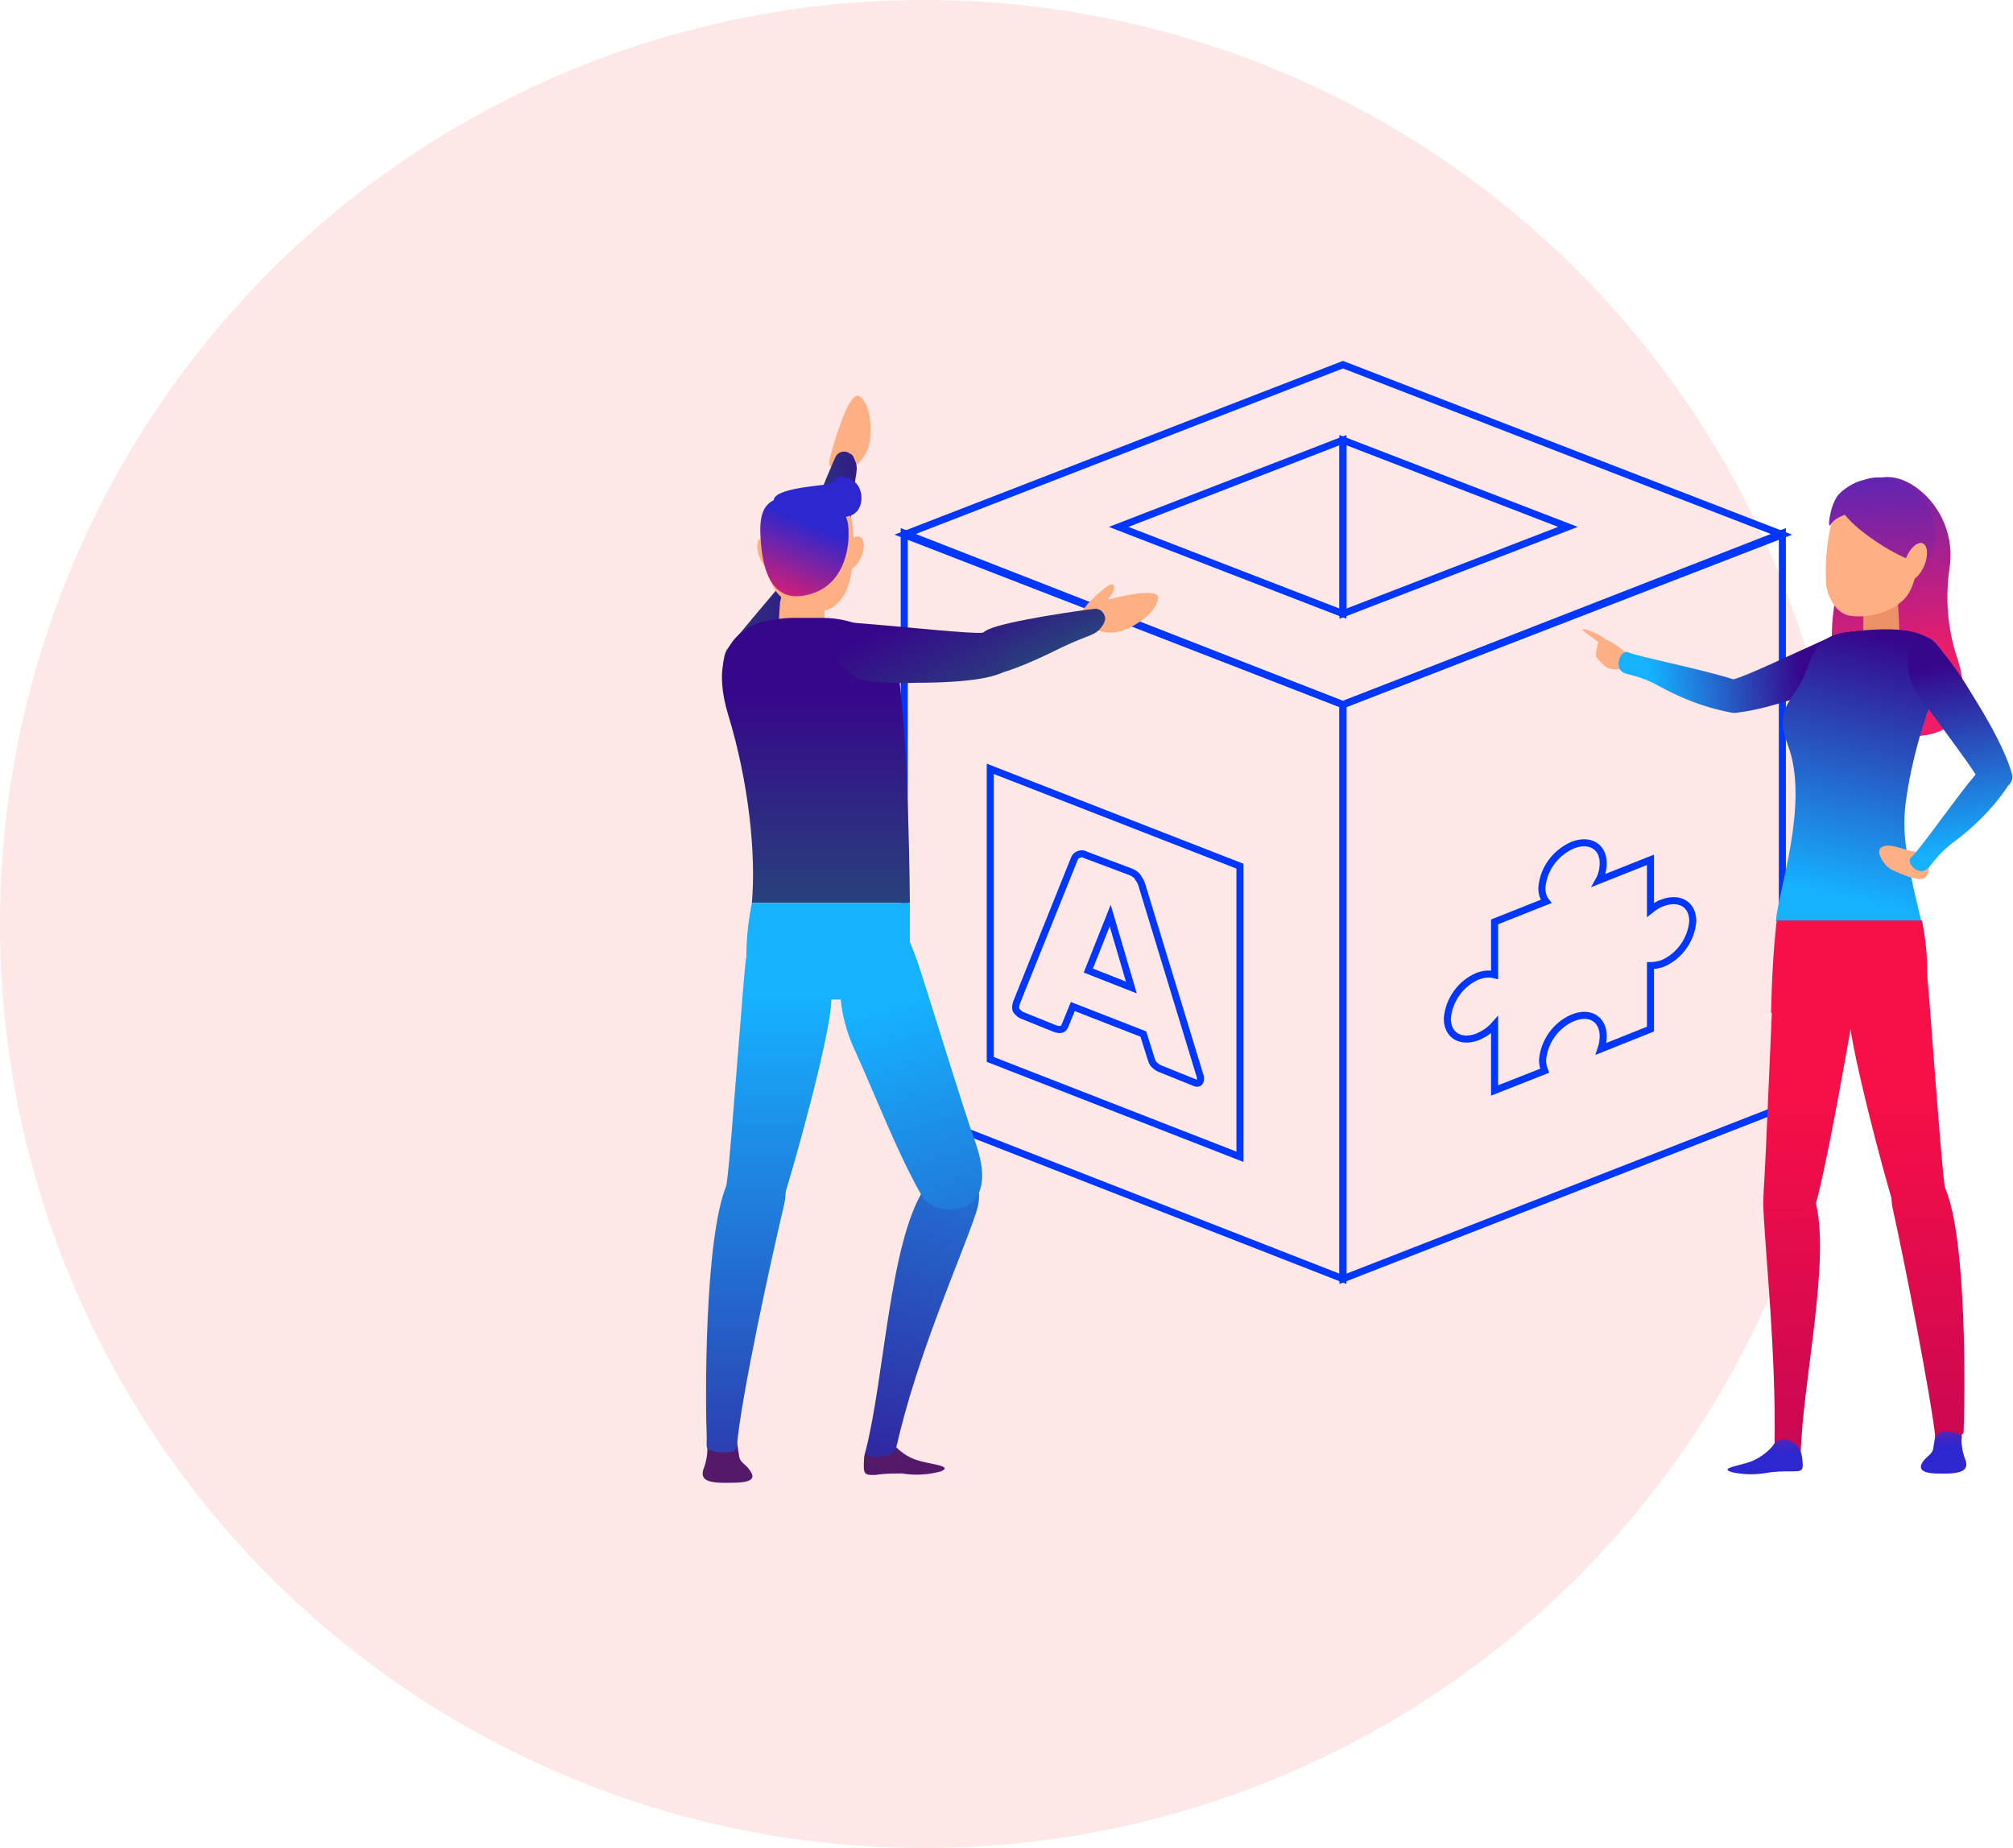 <?xml version="1.0" encoding="utf-8"?>
<!-- Generator: Adobe Illustrator 21.0.0, SVG Export Plug-In . SVG Version: 6.00 Build 0)  -->
<svg version="1.1" id="Слой_1" xmlns="http://www.w3.org/2000/svg" xmlns:xlink="http://www.w3.org/1999/xlink" x="0px" y="0px"
	 viewBox="0 0 285.4 262" style="enable-background:new 0 0 285.4 262;" xml:space="preserve">
<style type="text/css">
	.st0{opacity:0.1;fill:#ED0F0F;enable-background:new    ;}
	.st1{fill:none;stroke:#0037FF;stroke-miterlimit:10;}
	.st2{fill:#FFAF84;}
	.st3{fill:url(#SVGID_1_);}
	.st4{fill:url(#SVGID_2_);}
	.st5{fill:#541968;}
	.st6{fill:url(#SVGID_3_);}
	.st7{fill:url(#SVGID_4_);}
	.st8{fill:url(#SVGID_5_);}
	.st9{fill:url(#SVGID_6_);}
	.st10{fill:url(#SVGID_7_);}
	.st11{fill:url(#SVGID_8_);}
	.st12{fill:url(#SVGID_9_);}
	.st13{fill:url(#SVGID_10_);}
	.st14{fill:url(#SVGID_11_);}
	.st15{fill:url(#SVGID_12_);}
	.st16{fill:url(#SVGID_15_);}
	.st17{fill:url(#SVGID_16_);}
	.st18{fill:url(#SVGID_17_);}
	.st19{fill:#ED9169;}
	.st20{fill:url(#SVGID_18_);}
	.st21{fill:url(#SVGID_19_);}
	.st22{fill:url(#SVGID_20_);}
	.st23{fill:url(#SVGID_21_);}
	.st24{fill:url(#SVGID_22_);}
	.st25{fill:url(#SVGID_23_);}
	.st26{fill:url(#SVGID_24_);}
	.st27{fill:url(#SVGID_25_);}
	.st28{fill:url(#SVGID_26_);}
	.st29{fill:url(#SVGID_27_);}
</style>
<title>main-slide5</title>
<g>
	<g id="Слой_2">
		<g id="Designed_by_Freepik">
			<circle class="st0" cx="131" cy="131" r="131"/>
		</g>
		<g id="Objects">
			<polygon class="st1" points="190.4,181.3 128.2,157 128.2,75.6 190.4,99.9 			"/>
			<polygon class="st1" points="190.4,51.7 128.2,75.8 190.4,99.9 252.7,75.8 			"/>
			<polygon class="st1" points="190.4,62.4 158.6,74.7 190.4,87 			"/>
			<polygon class="st1" points="190.4,62.4 222.3,74.7 190.4,87 			"/>
			<polygon class="st1" points="190.4,181.3 252.7,157 252.7,75.6 190.4,99.9 			"/>
			<path class="st1" d="M218.6,125.9c0,0.7,0.2,1.4,0.6,1.9l-7.3,2.9v7.5c-0.8-0.2-1.6-0.1-2.4,0.2c-2.4,1-4.1,3.4-4.3,6
				c0,2.4,1.9,3.5,4.3,2.6c0.9-0.4,1.7-0.9,2.4-1.7v9.3l7.1-2.8c-0.2-0.5-0.3-1-0.3-1.5c0.2-2.6,1.9-5,4.3-6c2.4-1,4.3,0.2,4.3,2.6
				c0,0.6-0.1,1.2-0.3,1.8l7-2.8v-9c0.6,0,1.1-0.1,1.7-0.3c2.4-1,4.1-3.4,4.3-6c0-2.4-1.9-3.5-4.3-2.6c-0.6,0.2-1.2,0.6-1.7,1v-7.1
				l-7.3,2.9c0.4-0.7,0.6-1.6,0.6-2.4c0-2.4-1.9-3.5-4.3-2.6C220.5,120.9,218.8,123.2,218.6,125.9z"/>
			<polygon class="st1" points="175.8,164 140.4,150.2 140.4,109 175.8,122.8 			"/>
			<path class="st1" d="M160.3,123.6c0.5,0.2,0.9,0.5,1.1,0.9c0.2,0.3,0.4,0.6,0.5,1l8.2,26.9c0.1,0.2,0.1,0.4,0.1,0.6
				c0,0.2-0.1,0.4-0.2,0.5c-0.2,0.1-0.4,0.1-0.6,0l-4.7-1.9c-0.4-0.1-0.8-0.4-1.1-0.7c-0.2-0.2-0.3-0.5-0.4-0.8l-1.1-3.5l-10-3.9
				l-1.1,2.7c-0.1,0.2-0.2,0.4-0.4,0.5c-0.2,0.1-0.6,0.1-1.1-0.1l-4.7-1.9c-0.2-0.1-0.4-0.3-0.6-0.5c-0.2-0.2-0.2-0.4-0.2-0.7
				c0-0.2,0.1-0.3,0.1-0.5l8.2-20.4c0.1-0.3,0.3-0.5,0.5-0.6c0.4-0.2,0.8-0.2,1.1,0L160.3,123.6z M154.3,137.6l6.1,2.4l-3-10.2
				L154.3,137.6z"/>
			<path class="st2" d="M117.6,65.2c0.3-1.2,2.7-10.2,4.3-9c1.8,1.4,1.6,5.2,1.4,6.5c-0.4,2.3-2.3,4-3.8,4
				C118.5,66.8,117.3,66.4,117.6,65.2z"/>
			
				<linearGradient id="SVGID_1_" gradientUnits="userSpaceOnUse" x1="-1793.609" y1="1487.989" x2="-1793.609" y2="1454.369" gradientTransform="matrix(-6.000000e-02 1.07 1.01 0.12 -1484.299 1815.553)">
				<stop  offset="0" style="stop-color:#36078B"/>
				<stop  offset="1" style="stop-color:#168D68"/>
			</linearGradient>
			<path class="st3" d="M121.1,65c0.8,1.7,0.1,1.9-0.3,6.6c-0.5,5.8-1.2,9-2.1,11.6c-0.9,2.4-5.9-0.6-5.5-4.1
				c0.4-3,4.5-12.7,5.3-14.4c0.4-0.7,1.3-0.9,2-0.4C120.8,64.4,121,64.7,121.1,65z"/>
			
				<linearGradient id="SVGID_2_" gradientUnits="userSpaceOnUse" x1="-1753.759" y1="1490.403" x2="-1753.759" y2="1444.213" gradientTransform="matrix(-9.000000e-02 1 1 9.000000e-02 -1528.93 1709.52)">
				<stop  offset="0" style="stop-color:#36078B"/>
				<stop  offset="1" style="stop-color:#168D68"/>
			</linearGradient>
			<path class="st4" d="M119.2,80.9c-0.3,1.4-1.3,4.5-5.8,10.9c-1.5,2.3-3.2,4.5-5.1,6.5c-1.8,1.9-4.4,1.3-5,0c-1-2-1-5.4-0.1-6.4
				c4.9-6.1,9-10.5,9.9-12.2C114.4,77.4,119.5,79.2,119.2,80.9z"/>
			<path class="st5" d="M104.5,204.5c0.1,0.7,0.2,1.3,0.3,2c0.1,0.8,0.9,1.1,1.4,1.8s1.3,1.8-1.8,1.9c-3.3,0.1-5.2,0-4.7-1.8
				c0.4-1,0.6-2.1,0.6-3.1c-0.1-0.5,0-1.1,0.4-1.5C101.1,203.4,104,202.7,104.5,204.5z"/>
			<path class="st5" d="M126.7,204.8c0.9,1,2,1.8,3.3,2.2c1.7,0.6,5.3,0.8,3.4,1.6c-1.8,0.5-3.7,0.6-5.5,0.3c-1.2,0-2.5,0-3.7,0.2
				c-1.8,0.1-1.8-0.2-1.7-2.2C122.6,204,125.8,203.3,126.7,204.8z"/>
			<path class="st2" d="M108.8,78.8c0.4,3.7,0.5,4.5,2.1,6s4.2,1.7,5.9,1.7s3.2-2.3,3.6-3.9c0.7-2.9,0.8-5.8,0.4-8.7
				c-0.6-2.5-2.8-4.4-5.4-4.6C112.7,69.4,107.8,69.7,108.8,78.8z"/>
			<path class="st2" d="M110.6,85.3c-0.1,1.3-0.2,2.8-0.2,4.1c0,1.8,1.3,3.3,3.1,3.5h0.2c1.6,0,3.5-1.4,3.3-3.1
				c-0.1-1-0.1-2.1-0.1-3c0-1.8-1.1-3.3-2.8-3.9l0,0c-1.4-0.5-2.9,0.2-3.3,1.6C110.7,84.9,110.7,85.1,110.6,85.3z"/>
			
				<linearGradient id="SVGID_3_" gradientUnits="userSpaceOnUse" x1="-3203.629" y1="187.61" x2="-3203.629" y2="119.74" gradientTransform="matrix(-1 0 0 -1 -3087.95 285.89)">
				<stop  offset="0" style="stop-color:#36078B"/>
				<stop  offset="1" style="stop-color:#168D68"/>
			</linearGradient>
			<path class="st6" d="M103.2,101.2c3,9.8,4,20,3.4,26.8H129c0,0-0.1-21-1.6-32.5c-0.4-2.8-2.2-5.3-4.7-6.6c-1.9-0.8-3.9-1.3-6-1.3
				h-4.1c-1.5,0-2.9,0.2-4.4,0.5C102,90,101.5,95.5,103.2,101.2z"/>
			
				<linearGradient id="SVGID_4_" gradientUnits="userSpaceOnUse" x1="-3205.345" y1="47.86" x2="-3205.345" y2="144.35" gradientTransform="matrix(-1 0 0 -1 -3087.95 285.89)">
				<stop  offset="0" style="stop-color:#36078B"/>
				<stop  offset="1" style="stop-color:#16B1FF"/>
			</linearGradient>
			<path class="st7" d="M106.7,141.7c0,0-1.9-4.7-0.1-13.7H129c0,0,0,6.4,0,13.7H106.7z"/>
			
				<linearGradient id="SVGID_5_" gradientUnits="userSpaceOnUse" x1="-3193.7" y1="47.87" x2="-3193.7" y2="144.35" gradientTransform="matrix(-1 0 0 -1 -3087.95 285.89)">
				<stop  offset="0" style="stop-color:#36078B"/>
				<stop  offset="1" style="stop-color:#16B1FF"/>
			</linearGradient>
			<path class="st8" d="M111.1,171.1c1.8-7.3-5.7-8.6-8-3.3c-3.3,7.5-3.1,31.3-2.9,36.1c0,0.6-0.1,1.4,0.2,1.6
				c0.7,0.3,1.6,0.5,2.4,0.4c0.8,0,1.7,0,1.7-1.1C105.1,197.9,109.4,178.2,111.1,171.1z"/>
			
				<linearGradient id="SVGID_6_" gradientUnits="userSpaceOnUse" x1="-3198.409" y1="47.87" x2="-3198.409" y2="144.35" gradientTransform="matrix(-1 0 0 -1 -3087.95 285.89)">
				<stop  offset="0" style="stop-color:#36078B"/>
				<stop  offset="1" style="stop-color:#16B1FF"/>
			</linearGradient>
			<path class="st9" d="M117.8,142.7c0.8-9.1-2.8-16.1-8.4-13.1c-2.4,1.3-3.2,3.8-3.6,6.1s-2.1,27-2.7,31.5c-1.4,10,6.6,7.3,7.4,4.6
				C112.8,164.8,117.4,147.7,117.8,142.7z"/>
			
				<linearGradient id="SVGID_7_" gradientUnits="userSpaceOnUse" x1="-3194.388" y1="265.627" x2="-3194.388" y2="362.117" gradientTransform="matrix(-0.96 -0.27 0.27 -0.96 -3019.21 -383.206)">
				<stop  offset="0" style="stop-color:#36078B"/>
				<stop  offset="1" style="stop-color:#16B1FF"/>
			</linearGradient>
			<path class="st10" d="M122.7,205.8c2.7-10.4,3.4-29.6,8.3-37.2c3.1-4.9,9.5-3.2,7.4,3.3c-2.3,6.9-8.3,19.9-11.4,33.6
				C126.7,206.7,122.4,207,122.7,205.8z"/>
			
				<linearGradient id="SVGID_8_" gradientUnits="userSpaceOnUse" x1="-3079.858" y1="160.769" x2="-3079.858" y2="238.649" gradientTransform="matrix(-0.96 0.28 -0.31 -1.13 -2756.454 1275.016)">
				<stop  offset="0" style="stop-color:#36078B"/>
				<stop  offset="1" style="stop-color:#16B1FF"/>
			</linearGradient>
			<path class="st11" d="M130.8,169.7c1.7,2.9,11.5,3.5,7.5-7.7c-1.8-5-7.2-22.7-8.1-25.3s-2.4-6.5-3.7-6.6
				c-6.4-0.8-9.8,8.9-5.4,18.6C124,155,127.3,163.7,130.8,169.7z"/>
			<ellipse transform="matrix(0.378 -0.926 0.926 0.378 2.504 160.78)" class="st2" cx="121" cy="78.5" rx="2.5" ry="1.3"/>
			
				<ellipse transform="matrix(0.926 -0.378 0.378 0.926 -21.613 47.019)" class="st2" cx="108.9" cy="78.5" rx="1.3" ry="2.5"/>
			
				<linearGradient id="SVGID_9_" gradientUnits="userSpaceOnUse" x1="-3152.731" y1="251.026" x2="-3144.691" y2="256.586" gradientTransform="matrix(-1 0 0 -1 -3087.95 285.89)">
				<stop  offset="0" style="stop-color:#2C27CE"/>
				<stop  offset="0.65" style="stop-color:#EF1D68"/>
				<stop  offset="1" style="stop-color:#EFBA92"/>
			</linearGradient>
			<path class="st12" d="M109.9,71.5c1.4,2.2,8.4,2.4,10.7,1.6s2.1-5.2-1.1-5.5c-1.8,0-0.5,0.4-2,1
				C116.7,68.9,108.3,69.2,109.9,71.5z"/>
			<path class="st2" d="M154.3,85.8c1.1-0.4,10.1-3,9.9-1c-0.2,2.2-3.6,4.1-4.8,4.5c-2.2,0.9-4.6,0.1-5.4-1.1
				C153.4,87.4,153.2,86.2,154.3,85.8z"/>
			<path class="st2" d="M154.6,85.2c0.4-0.4,2.7-2.7,3.2-2.3c0.7,0.6-0.8,2.2-1.7,3.2c-0.5,0.6-1.6,1-2,0.5S154,85.8,154.6,85.2z"/>
			
				<linearGradient id="SVGID_10_" gradientUnits="userSpaceOnUse" x1="143.367" y1="202.683" x2="154.277" y2="179.993" gradientTransform="matrix(1 0 0 -1 0 285.89)">
				<stop  offset="0" style="stop-color:#36078B"/>
				<stop  offset="1" style="stop-color:#168D68"/>
			</linearGradient>
			<path class="st13" d="M156.3,88.7c-1,1.5-1.6,1.1-5.8,3.1c-5.2,2.6-8.3,3.7-11,4.2c-2.5,0.5-2.6-5.4,0.7-6.8
				c2.7-1.2,13.2-2.7,15.1-2.9c0.8,0,1.4,0.7,1.4,1.5C156.6,88.1,156.5,88.5,156.3,88.7z"/>
			
				<linearGradient id="SVGID_11_" gradientUnits="userSpaceOnUse" x1="128.174" y1="197.962" x2="143.804" y2="166.242" gradientTransform="matrix(1 0 0 -1 0 285.89)">
				<stop  offset="0" style="stop-color:#36078B"/>
				<stop  offset="1" style="stop-color:#168D68"/>
			</linearGradient>
			<path class="st14" d="M142,95.4c-1.3,0.6-4.4,1.4-12.3,1.4c-2.3,0.1-4.6,0-6.8-0.3c-2.6-0.3-4.4-2.9-4.4-4.3
				c0.1-2.3,1.2-4,2.6-3.9c7.8,0.6,16.4,1.6,18.3,1.4C142.2,89.5,143.5,94.7,142,95.4z"/>
			
				<linearGradient id="SVGID_12_" gradientUnits="userSpaceOnUse" x1="114.719" y1="211.68" x2="107.269" y2="193.59" gradientTransform="matrix(1 0 0 -1 0 285.89)">
				<stop  offset="0" style="stop-color:#2C27CE"/>
				<stop  offset="0.65" style="stop-color:#EF1D68"/>
				<stop  offset="1" style="stop-color:#EFBA92"/>
			</linearGradient>
			<path class="st15" d="M117.7,71.1c2.2,1.3,2.7,2.4,2.6,5.1s-1.2,7.2-6.1,8.2s-6-3.8-6.3-7.2s-0.1-5.8,2.4-6.5
				C113.9,69.9,116.4,70.3,117.7,71.1z"/>
			<g>
				<defs>
					<path id="SVGID_13_" d="M157.2,85c0.6-0.8,1.1-1.6,0.6-2s-2.8,1.9-3.2,2.3c-0.2,0.2-0.4,0.4-0.6,0.7c-0.3,0.1-0.5,0.4-0.6,0.7
						c-3.6,0.5-11.1,1.7-13.4,2.7c-0.3,0.1-0.6,0.3-0.8,0.5c-2,0.2-10.5-0.9-18.2-1.4l0,0c-1.4-0.4-2.8-0.6-4.2-0.7
						c0-0.2,0-0.4,0-0.6s0-0.3,0-0.4c1.8-0.1,3-2.3,3.5-3.8c0.2-0.7,0.3-1.3,0.4-2c0.6-0.4,1.1-1,1.4-1.8c0.5-1.3,0.4-2.6-0.3-2.8
						c-0.3-0.1-0.7,0-1,0.2c0-0.8-0.1-1.6-0.2-2.4c0-0.1-0.1-0.3-0.1-0.4c0-0.2,0-0.4,0.1-0.5c1.7-0.7,2-3.3,0.6-4.7
						c0.2-0.8,0.3-1.6,0.2-2.4c1-0.8,1.6-1.9,1.9-3.2c0.2-1.3,0.4-5.1-1.4-6.5c-1.6-1.2-4.1,7.8-4.3,9c-0.1,0.4,0,0.7,0.3,1
						c-0.3,0.7-0.7,1.5-1,2.4c-1.9,0.3-7.2,0.7-7.1,2.3c-1.7,0.7-2,2.7-1.9,5.3c-0.6,0.3-0.7,1.5-0.2,2.8c0.2,0.5,0.5,0.9,0.8,1.3
						c0.2,0.7,0.4,1.4,0.8,2c0.1,0.6,0.4,1.1,0.7,1.6c-1.4,1.7-3.3,3.8-5.3,6.2c-0.5,0.4-0.9,0.9-1.2,1.5l-0.3,0.4
						c-0.4,0.6-0.6,1.4-0.6,2.2c-0.3,2.4-0.1,4.8,0.7,7.1c3,9.8,4,20,3.4,26.8c-0.6,2.6-0.8,5.3-0.8,7.9c-0.4,3.3-2.1,26.9-2.7,31.3
						c0,0.2,0,0.3,0,0.5l0,0c-3.3,7.5-3.1,31.3-2.9,36.1c0,0.5,0,1,0.1,1.4c0,1.1-0.3,2.1-0.6,3.1c-0.6,1.8,1.4,1.9,4.7,1.8
						c3.1-0.1,2.3-1.1,1.8-1.9s-1.2-1-1.4-1.8c-0.1-0.6,0-0.9-0.2-1.7l0,0c0.6-7,4.8-26.7,6.6-33.7c0.2-0.6,0.2-1.2,0.3-1.9
						c2.3-8,6.1-22.1,6.4-26.5c0-0.3,0-0.7,0.1-1H129c0.6,0,1.2-0.1,1.8-0.1c3.2-0.4,7-0.8,10.7-1.3c-3.3,8.7-5.6,20.8-8.4,28.1
						c-0.1,0.2,0,0.5,0.2,0.6c-0.2,0.4-0.4,0.8-0.4,1.3c-0.1,2-0.1,2.3,1.7,2.2c1.2-0.1,2.5-0.2,3.7-0.2c1.8,0.3,3.7,0.2,5.5-0.3
						c2-0.7-1.6-0.9-3.4-1.6c-1.1-0.4-2.2-1.1-3.1-1.9l0,0c4.5-12.7,11.4-24.4,14.7-31.1c0.8-1.1,1.2-2.5,1.2-3.9
						c0-0.9-0.3-1.8-0.9-2.5l-0.1-0.1c-0.1-0.1-0.2-0.2-0.3-0.2c-1.1-1-2.8-1.7-5.7-1.6c-3.1,0.1-11.6,0.1-17.4,0.1
						c0-0.8,0-1.2,0-1.2s-0.1-19.5-1.5-31.2h2.2c7.9,0,11-0.9,12.3-1.4l0,0c2.9-1,5.7-2.2,8.4-3.6c3.4-1.6,4.4-1.7,5.2-2.4
						c1.2,0.4,2.5,0.4,3.7-0.1c1.2-0.5,4.6-2.3,4.8-4.5C164.3,83.4,160.2,84.2,157.2,85z"/>
				</defs>
				<clipPath id="SVGID_14_">
					<use xlink:href="#SVGID_13_"  style="overflow:visible;"/>
				</clipPath>
			</g>
			
				<linearGradient id="SVGID_15_" gradientUnits="userSpaceOnUse" x1="-1571.276" y1="230.007" x2="-1579.676" y2="191.327" gradientTransform="matrix(-1 0 0 -1 -1309.5 285.89)">
				<stop  offset="0" style="stop-color:#2C27CE"/>
				<stop  offset="1" style="stop-color:#EF1D68"/>
			</linearGradient>
			<path class="st16" d="M271.8,69.2c3.5,2.6,5.3,7,4.6,11.4c-0.6,4-0.3,8.2,0.9,12.1c0.9,2.7,3.9,11.9-6.9,11.7
				s-11.5-12.9-10.2-19.3s-1-11,0.6-13S266.2,65.1,271.8,69.2z"/>
			<path class="st2" d="M231,92.9c-2-1.6-4.1-3.3-4.5-1.5s-0.4,1.7,1,3S232.7,94.2,231,92.9z"/>
			
				<linearGradient id="SVGID_16_" gradientUnits="userSpaceOnUse" x1="-1564.861" y1="190.818" x2="-1543.711" y2="188.748" gradientTransform="matrix(-1 0 0 -1 -1309.5 285.89)">
				<stop  offset="0" style="stop-color:#36078B"/>
				<stop  offset="1" style="stop-color:#16B1FF"/>
			</linearGradient>
			<path class="st17" d="M230.9,92.5c1.4,0.6,10.9,2.5,14.8,3.8h0.1c1.9-0.5,7.3-3.1,14.4-6.3c2.1-0.7,4.4-0.5,6.4,0.4
				c1.3,0.6,1.7,2.8-0.6,4c-2.5,1.3-5,2.4-7.7,3.3c-6.5,2.4-10,3.1-11.8,3.3c-0.4,0.1-0.8,0.1-1.2,0c-3.7-0.7-7.2-2.1-10.4-3.9
				c-3.4-1.8-4.7-1.2-5.3-2.3C229.2,93.8,229.9,92.1,230.9,92.5z"/>
			
				<linearGradient id="SVGID_17_" gradientUnits="userSpaceOnUse" x1="-1585.133" y1="80.811" x2="-1584.613" y2="96.261" gradientTransform="matrix(-1 0 0 -1 -1309.5 285.89)">
				<stop  offset="0" style="stop-color:#2C27CE"/>
				<stop  offset="0.65" style="stop-color:#EF1D68"/>
				<stop  offset="1" style="stop-color:#EFBA92"/>
			</linearGradient>
			<path class="st18" d="M274.4,203.4c-0.1,0.6-0.2,1.3-0.3,1.9c-0.1,0.8-0.8,1.1-1.3,1.7s-1.2,1.8,1.6,1.9c3,0.1,4.8-0.1,4.3-1.8
				c-0.4-1-0.6-2-0.6-3c0.1-0.5,0-1-0.3-1.5C277.6,202.3,274.9,201.8,274.4,203.4z"/>
			<path class="st19" d="M268.9,82.5c0,0.2,0.4,5,0.4,8.6c0,1.8-1.3,3.5-2.5,3.5h-0.1c-1.3,0-2.8-1.6-2.6-3.3c0.2-3.2,0-6.4,0-6.5
				L268.9,82.5z"/>
			
				<linearGradient id="SVGID_18_" gradientUnits="userSpaceOnUse" x1="-1577.841" y1="195.162" x2="-1569.761" y2="159.082" gradientTransform="matrix(-1 0 0 -1 -1309.5 285.89)">
				<stop  offset="0" style="stop-color:#36078B"/>
				<stop  offset="1" style="stop-color:#16B1FF"/>
			</linearGradient>
			<path class="st20" d="M272.6,103c-1,3.3-1.8,6.6-2.3,10c-0.4,2.5-0.4,5,0,7.5c0.2,1.5,0.5,3,0.8,4.5c0.1,0.6,1.2,5.1,1.3,5.6
				h-20.6c0.2-4,4.8-16.7,1.7-24.9c-2.1-5.7,0.7-5.8,2.6-10.6c0.4-1.2,0.9-2.4,1.6-3.4c0.8-1,1.9-1.6,3.1-1.9
				c0.6-0.1,1.3-0.2,1.9-0.3c3.5-0.3,11.7-1.3,12.5,3.7c0.2,1.3,0,2.7-0.4,4c-0.5,1.4-1.1,2.8-1.7,4.2
				C273,101.9,272.8,102.5,272.6,103z"/>
			
				<linearGradient id="SVGID_19_" gradientUnits="userSpaceOnUse" x1="-1571.533" y1="131.02" x2="-1570.423" y2="32.04" gradientTransform="matrix(-1 0 0 -1 -1309.5 285.89)">
				<stop  offset="0" style="stop-color:#F70F47"/>
				<stop  offset="1" style="stop-color:#9E005D"/>
			</linearGradient>
			<path class="st21" d="M272.4,143.6c0,0,1.8-4.5,0.1-13.1h-20.6c-0.5,4.3-0.7,8.7-0.8,13.1L272.4,143.6z"/>
			
				<linearGradient id="SVGID_20_" gradientUnits="userSpaceOnUse" x1="-1583.093" y1="130.89" x2="-1581.984" y2="31.91" gradientTransform="matrix(-1 0 0 -1 -1309.5 285.89)">
				<stop  offset="0" style="stop-color:#F70F47"/>
				<stop  offset="1" style="stop-color:#9E005D"/>
			</linearGradient>
			<path class="st22" d="M268.4,171.6c-1.6-7,5.2-8.2,7.4-3.1c3.1,7.1,2.8,29.9,2.6,34.4c0,0.6-0.3,0.5-0.7,0.4
				c-0.7-0.3-1.4-0.4-2.2-0.4c-0.5,0.1-0.9,0.5-1.1,0.9C273.7,197.6,269.9,178.3,268.4,171.6z"/>
			
				<linearGradient id="SVGID_21_" gradientUnits="userSpaceOnUse" x1="-1578.452" y1="130.95" x2="-1577.352" y2="31.96" gradientTransform="matrix(-1 0 0 -1 -1309.5 285.89)">
				<stop  offset="0" style="stop-color:#F70F47"/>
				<stop  offset="1" style="stop-color:#9E005D"/>
			</linearGradient>
			<path class="st23" d="M262.2,144.6c-0.7-8.6,2.6-15.4,7.7-12.5c2.2,1.2,3,3.6,3.3,5.9s1.9,25.8,2.5,30c1.3,9.6-6,7-6.8,4.3
				C266.8,165.6,262.6,149.3,262.2,144.6z"/>
			
				<linearGradient id="SVGID_22_" gradientUnits="userSpaceOnUse" x1="-1563.754" y1="131.11" x2="-1562.644" y2="32.13" gradientTransform="matrix(-1 0 0 -1 -1309.5 285.89)">
				<stop  offset="0" style="stop-color:#F70F47"/>
				<stop  offset="1" style="stop-color:#9E005D"/>
			</linearGradient>
			<path class="st24" d="M250,171.1c-0.3-6.5,5.8-6.4,7.3-1.1c2.4,8.3-1.8,26.1-2,36.3c-1.1-1.8-2.1-2.2-2.5-2.1
				c-0.5,0-0.9,0.3-1.2,0.7C251.8,191.5,250.3,178.1,250,171.1z"/>
			
				<linearGradient id="SVGID_23_" gradientUnits="userSpaceOnUse" x1="-1565.912" y1="131.089" x2="-1564.802" y2="32.099" gradientTransform="matrix(-1 0 0 -1 -1309.5 285.89)">
				<stop  offset="0" style="stop-color:#F70F47"/>
				<stop  offset="1" style="stop-color:#9E005D"/>
			</linearGradient>
			<path class="st25" d="M257.1,171.9c-0.8,2.6-7.8,5.7-7-3.9c0.3-4.3,1.2-27.9,1.4-30.1s0.6-5.6,1.6-6c5.5-2.1,10.8,4.7,9.4,13.3
				C261.5,150.7,258.8,166.4,257.1,171.9z"/>
			<path class="st2" d="M227.8,90.8c-0.9-0.8-2-1.3-3.2-1.6c-0.9-0.1,1,1,1.7,1.6S228.7,91.4,227.8,90.8z"/>
			<path class="st2" d="M271.7,120.8c-2.5-0.5-3.8-1.3-4.9-0.7s0.5,2.8,1.4,3.2s3.9,1.9,4.8,1.1c0.8-1,0.6-2.4-0.3-3.1
				C272.3,121,272,120.9,271.7,120.8z"/>
			
				<linearGradient id="SVGID_24_" gradientUnits="userSpaceOnUse" x1="-1584.123" y1="191.27" x2="-1588.263" y2="165.35" gradientTransform="matrix(-1 0 0 -1 -1309.5 285.89)">
				<stop  offset="0" style="stop-color:#36078B"/>
				<stop  offset="1" style="stop-color:#16B1FF"/>
			</linearGradient>
			<path class="st26" d="M280.1,109.8c-1.4-2.2-4.6-6.4-8.5-11.8c-1.1-1.9-1.4-4.2-0.9-6.3c0.4-1.4,2.4-2.3,4-0.2
				c1.8,2.2,3.4,4.4,4.8,6.8c4.3,6.8,5.4,10.1,5.8,11.6c0.1,0.6-0.2,1.2-0.7,1.6c0,0.1-0.1,0.2-0.1,0.2c-2.1,3.1-4.8,5.7-7.8,7.9
				c-3,2.4-3,3.8-4.2,3.9c-1,0.1-2.3-1.3-1.5-2C272.1,120.6,277.3,113.1,280.1,109.8z"/>
			<path class="st2" d="M272.1,79.7c-1,3.9-1.3,4.8-3.3,6.2c-1.9,1.2-4.3,1.7-6.5,1.4c-2-0.3-3.2-2.7-3.4-4.5
				c-0.2-3.5,0.2-7,1.2-10.3c1.1-2.6,3.8-4.3,6.7-4C269.5,68.9,274.7,70.1,272.1,79.7z"/>
			
				<linearGradient id="SVGID_25_" gradientUnits="userSpaceOnUse" x1="-1559.645" y1="79.961" x2="-1559.125" y2="95.411" gradientTransform="matrix(-1 0 0 -1 -1309.5 285.89)">
				<stop  offset="0" style="stop-color:#2C27CE"/>
				<stop  offset="0.65" style="stop-color:#EF1D68"/>
				<stop  offset="1" style="stop-color:#EFBA92"/>
			</linearGradient>
			<path class="st27" d="M251.4,204.9c-0.8,1-1.8,1.7-2.9,2.2c-1.6,0.7-4.9,1-3,1.6c1.7,0.4,3.4,0.4,5.1,0.1
				c1.1-0.2,2.3-0.2,3.4-0.2c1.7,0,1.7-0.1,1.5-2C255.1,203.9,252.1,203.4,251.4,204.9z"/>
			
				<linearGradient id="SVGID_26_" gradientUnits="userSpaceOnUse" x1="-1531.795" y1="231.427" x2="-1540.196" y2="192.757" gradientTransform="matrix(-0.99 -0.16 0.16 -0.99 -1286.792 40.971)">
				<stop  offset="0" style="stop-color:#2C27CE"/>
				<stop  offset="1" style="stop-color:#EF1D68"/>
			</linearGradient>
			<path class="st28" d="M261,70.5c-2,2.4,8.6,9.2,11.2,9.2s2.8-4.9,1.2-7.7S265.8,64.7,261,70.5z"/>
			
				<linearGradient id="SVGID_27_" gradientUnits="userSpaceOnUse" x1="-1526.896" y1="230.356" x2="-1535.296" y2="191.686" gradientTransform="matrix(-0.99 -0.16 0.16 -0.99 -1286.792 40.971)">
				<stop  offset="0" style="stop-color:#2C27CE"/>
				<stop  offset="1" style="stop-color:#EF1D68"/>
			</linearGradient>
			<path class="st29" d="M265.4,70.5c-0.8,2.2-4.8,2.1-5.8,3.8c-0.6,1.1-0.2-2.6,1-4.1S266.9,66,265.4,70.5z"/>
			
				<ellipse transform="matrix(0.378 -0.926 0.926 0.378 95.112 300.906)" class="st2" cx="271.5" cy="79.7" rx="2.8" ry="1.4"/>
			<g>
				<defs>
					<path id="SVGID_28_" d="M226.4,90.8c0.1,0.1,0.2,0.1,0.3,0.2c-0.1,0.1-0.1,0.3-0.2,0.4c-0.4,1.9-0.4,1.7,1,3
						c0.6,0.5,1.5,0.6,2.2,0.4c0.6,0.9,1.9,0.5,5.2,2.2c3.2,1.9,6.7,3.2,10.4,3.9c0.4,0.1,0.8,0.1,1.2,0c2.5-0.3,4.9-0.9,7.3-1.7
						c-1,1.6-1.6,3-0.3,6.5c3.1,8.2-1.5,20.9-1.7,24.9c-0.5,4.3-0.7,8.7-0.8,13.1c-0.3,7.9-0.9,21.2-1.1,24.3c0,0.7,0,1.3,0,2
						c0,0.4,0,0.8,0,1.2c0.3,6.9,1.7,20.1,1.6,33.4c-0.1,0.1-0.2,0.2-0.3,0.3c-0.8,1-1.8,1.7-2.9,2.2c-1.6,0.7-4.9,1-3,1.6
						c1.7,0.4,3.4,0.4,5.1,0.1c1.1-0.2,2.3-0.2,3.4-0.2c1.7,0,1.7-0.1,1.5-2c0-0.1,0-0.1-0.1-0.2l0,0c0.3-10,4.2-27.3,2.1-35.8
						c1.6-6.1,3.9-19.1,4.9-24.8c0.8,5.1,3.8,17.1,5.8,24.1c0,0.6,0.1,1.2,0.2,1.8c1.6,6.7,5.4,26,6,32.2l0,0
						c-0.2,0.8-0.1,1.1-0.2,1.7c-0.1,0.8-0.8,1.1-1.3,1.7s-1.2,1.8,1.6,1.9c3,0.1,4.8-0.1,4.3-1.8c-0.4-1-0.6-2-0.6-3
						c0-0.3,0-0.6,0-0.9c0.1-0.1,0.1-0.2,0.1-0.4c0.2-4.5,0.4-27.3-2.6-34.4l0,0c0-0.2,0-0.3,0-0.4c-0.5-4.1-2.1-26.7-2.4-29.8
						c0-2.5-0.2-5.1-0.7-7.6c0-0.5-1.1-5-1.3-5.6c0-0.2-0.1-0.4-0.1-0.6c0.7,0.2,1.4,0.2,1.8-0.1c0.3-0.3,0.5-0.7,0.5-1.2
						c1-1.3,2.2-2.5,3.4-3.6c3-2.2,5.6-4.9,7.8-7.9c0.1-0.1,0.1-0.2,0.1-0.2c0.5-0.4,0.8-1,0.7-1.6c-0.4-1.5-1.5-4.8-5.8-11.6
						c-0.5-0.8-0.9-1.4-1.3-2.1c-0.2-1.2-0.5-2.4-0.9-3.5c-1.2-3.9-1.5-8-0.9-12.1c0.7-4.4-1.1-8.8-4.6-11.4
						c-1.4-1.1-3.1-1.7-4.8-1.6c-0.9-0.1-1.8,0-2.7,0.3c-1.4,0.3-2.7,1.1-3.7,2.1c-1.2,1.5-1.6,5.1-1,4.2c-0.6,2.8-0.9,5.6-0.7,8.4
						c0.1,1.1,0.6,2.2,1.2,3.1c-0.2,1.4-0.3,2.9-0.3,4.3c-6.9,3.1-12,5.6-13.9,6.1h-0.1c-3.9-1.2-13.4-3.1-14.8-3.8
						c-0.1-0.1-0.3-0.1-0.4-0.1c-0.8-0.7-1.8-1.3-2.8-1.8c-0.9-0.7-1.9-1.2-3-1.5C223.8,89.1,225.7,90.2,226.4,90.8z M271.7,120.8
						L271.7,120.8c-0.5-0.1-0.9-0.2-1.3-0.3c-0.4-2.5-0.4-5,0-7.5c0.4-2.9,1.1-5.8,1.9-8.7c1.2-0.1,2.3-0.4,3.3-0.9
						c2,2.8,3.7,5,4.6,6.4C277.7,112.7,273.5,118.6,271.7,120.8z"/>
				</defs>
				<clipPath id="SVGID_29_">
					<use xlink:href="#SVGID_28_"  style="overflow:visible;"/>
				</clipPath>
			</g>
		</g>
	</g>
</g>
</svg>
